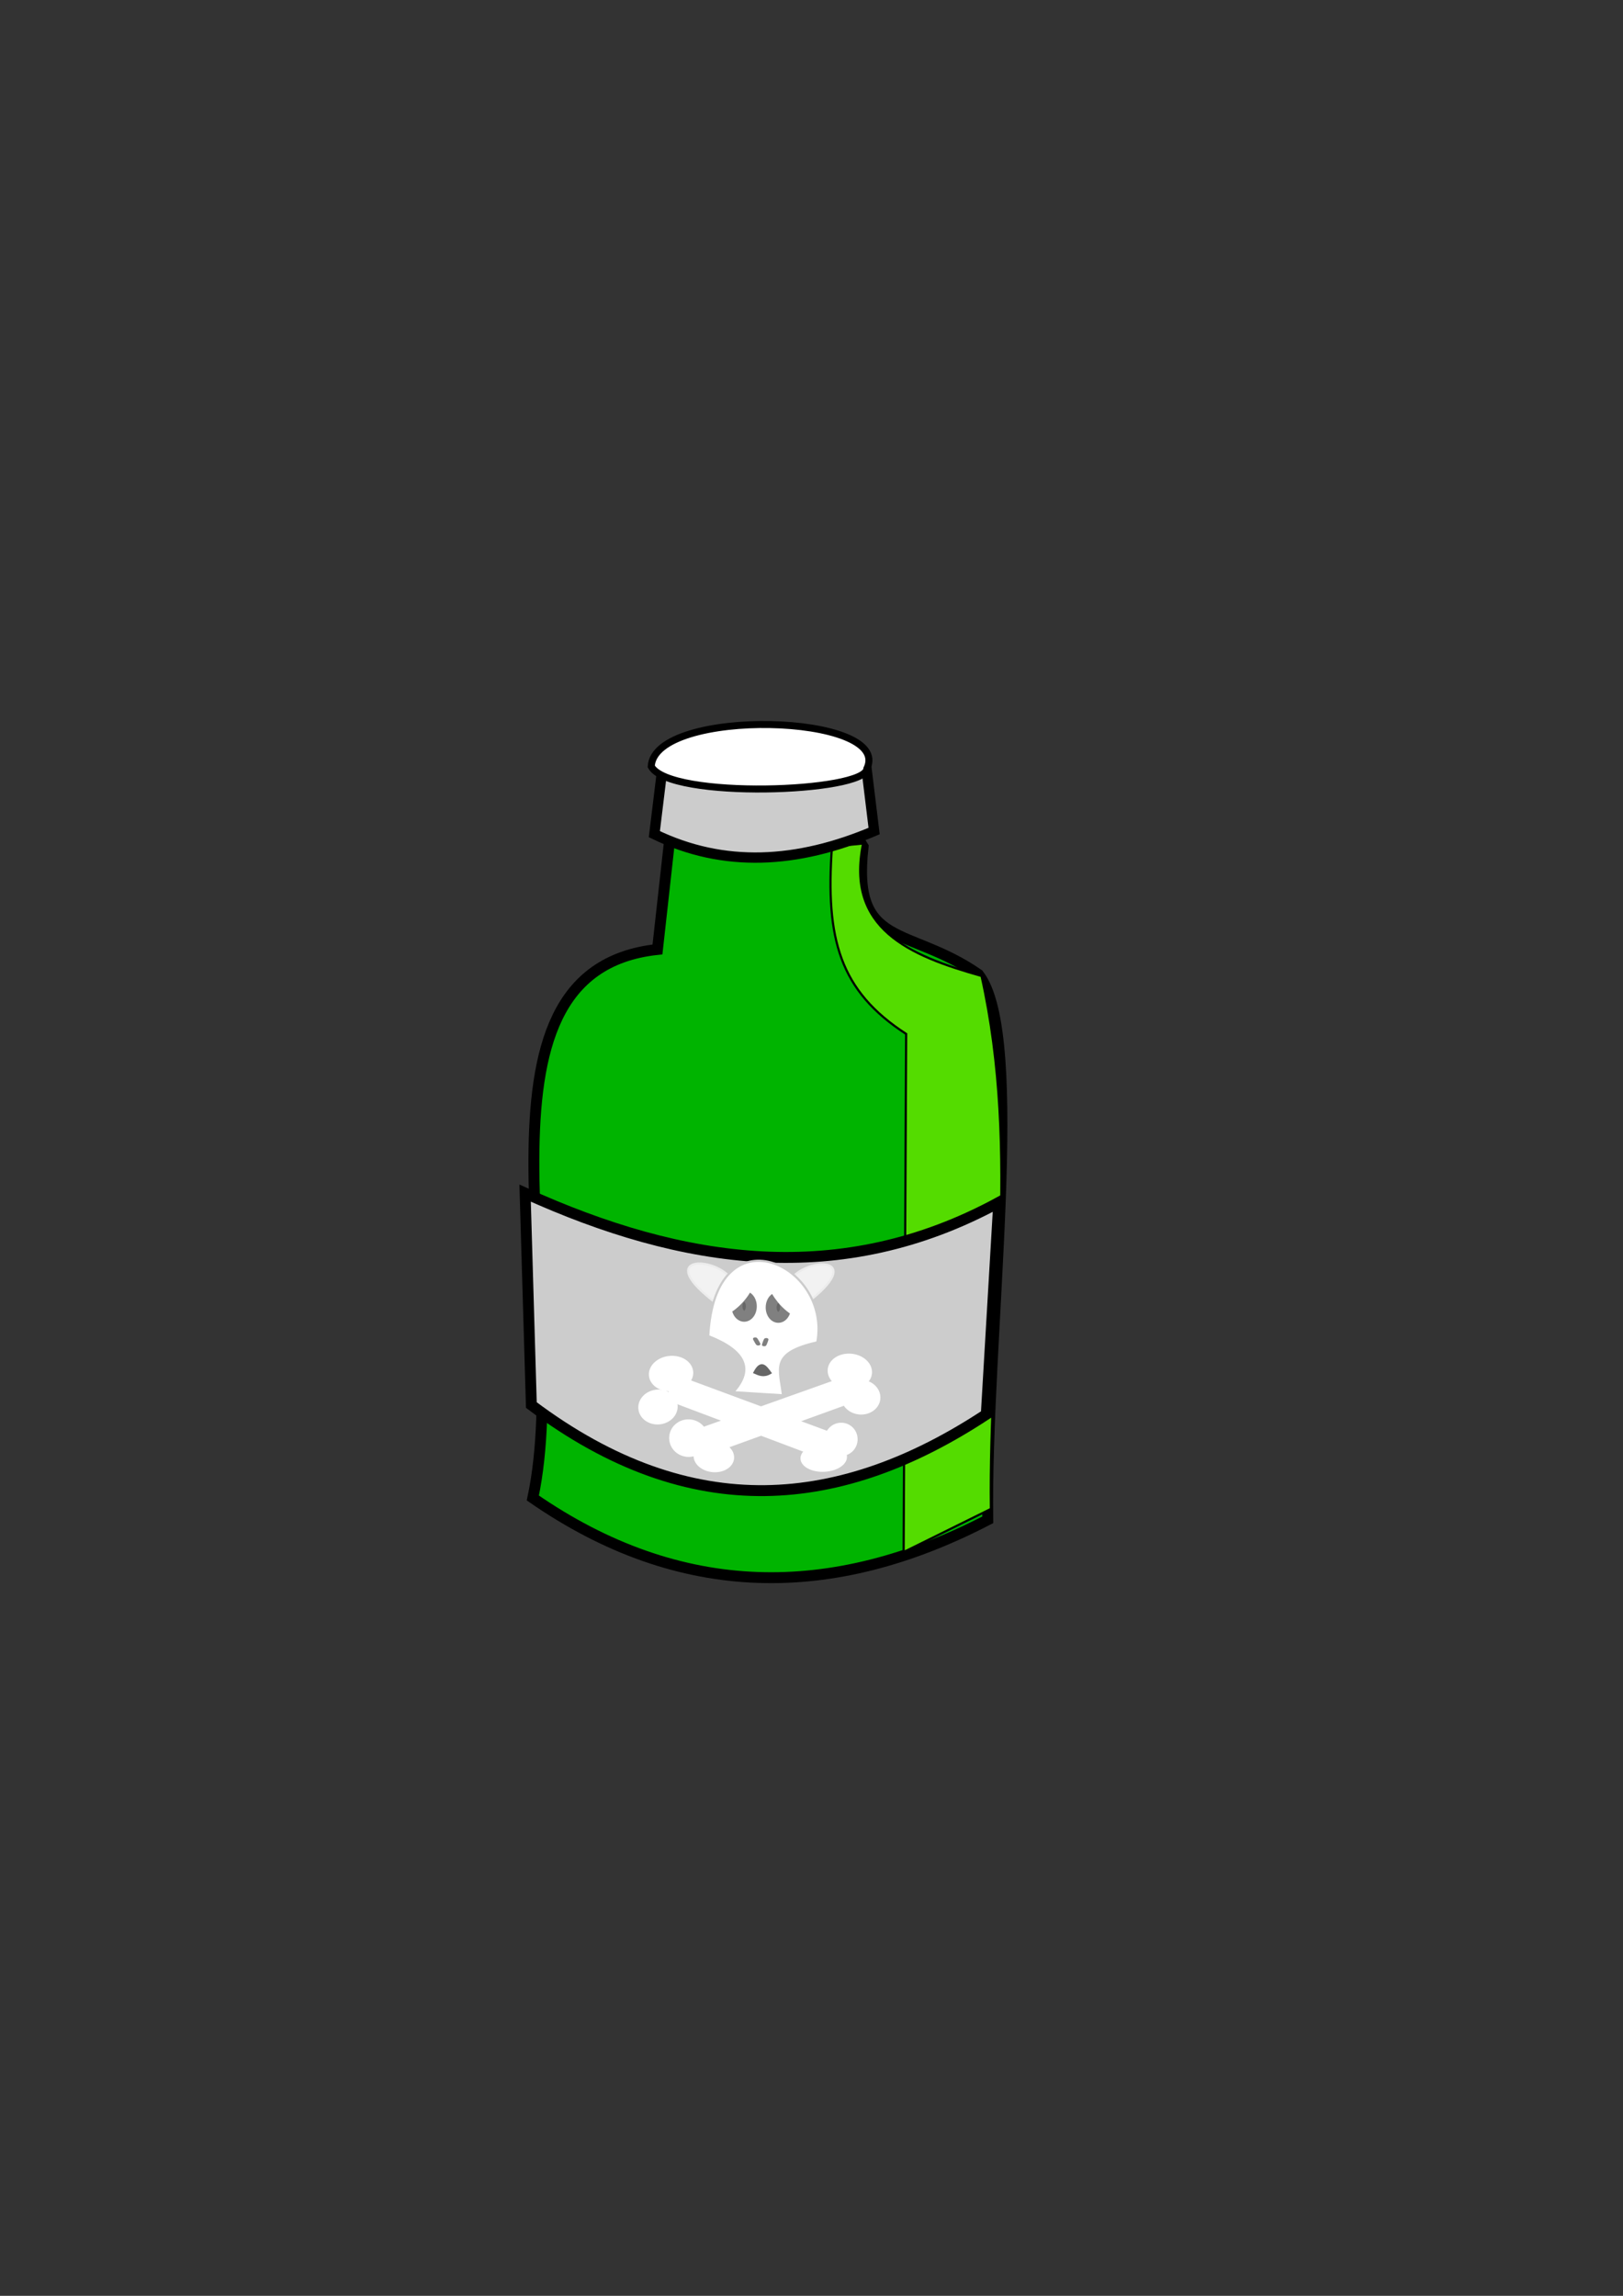 <?xml version="1.0" encoding="UTF-8" standalone="no"?>
<!-- Created with Inkscape (http://www.inkscape.org/) -->

<svg
   xmlns:dc="http://purl.org/dc/elements/1.1/"
   xmlns:cc="http://creativecommons.org/ns#"
   xmlns:rdf="http://www.w3.org/1999/02/22-rdf-syntax-ns#"
   xmlns:svg="http://www.w3.org/2000/svg"
   xmlns="http://www.w3.org/2000/svg"
   xmlns:sodipodi="http://sodipodi.sourceforge.net/DTD/sodipodi-0.dtd"
   xmlns:inkscape="http://www.inkscape.org/namespaces/inkscape"
   width="744.094"
   height="1052.362"
   id="svg3063"
   version="1.1"
   inkscape:version="0.48.2 r9819"
   sodipodi:docname="New document 1">
  <rect width="100%" height="100%" fill="#333333" stroke="none"/>
  <defs
     id="defs3065" />
  <sodipodi:namedview
     id="base"
     pagecolor="#ffffff"
     bordercolor="#666666"
     borderopacity="1.0"
     inkscape:pageopacity="0.0"
     inkscape:pageshadow="2"
     inkscape:zoom="0.53491733"
     inkscape:cx="533.42531"
     inkscape:cy="524.20253"
     inkscape:document-units="px"
     inkscape:current-layer="layer1"
     showgrid="false"
     inkscape:window-width="1271"
     inkscape:window-height="870"
     inkscape:window-x="211"
     inkscape:window-y="29"
     inkscape:window-maximized="0" />
  <g
     inkscape:label="Layer 1"
     inkscape:groupmode="layer"
     id="layer1">
    <path
       style="fill:none;stroke:#000000;stroke-width:5;stroke-linecap:butt;stroke-linejoin:miter;stroke-opacity:1;stroke-miterlimit:4;stroke-dasharray:none"
       d="M 302.857,343.791 z"
       id="path3922"
       inkscape:connector-curvature="0" />
    <path
       style="fill:#00b400;stroke:#000000;stroke-width:5;stroke-linecap:butt;stroke-linejoin:miter;stroke-miterlimit:4;stroke-opacity:1;stroke-dasharray:none"
       d="m 301.429,435.219 c -93.824,10.056 -38.22,162.727 -57.143,251.429 67.55,46.766 137.213,47.02 208.571,10 -1.142,-84.096 17.847,-221.878 -4.286,-250 -32.292,-22.42 -58.259,-11.422 -52.857,-58.571 -27.782,-46.719 -56.986,-56.467 -88.571,-4.286 z"
       id="path3152"
       inkscape:connector-curvature="0"
       sodipodi:nodetypes="ccccccc" />
    <path
       style="fill:#54dc00;stroke:#000000;stroke-width:0.994px;stroke-linecap:butt;stroke-linejoin:miter;stroke-opacity:1"
       d="m 381.429,388.06 c -3.021,42.401 3.538,66.12 34.016,85.882 l -1.159,237.492 40,-19.77 C 453.239,610.232 468.264,528.8 450,447.369 416.785,437.998 387.669,425.681 395.714,386.648 z"
       id="path3928"
       inkscape:connector-curvature="0"
       sodipodi:nodetypes="ccccccc" />
    <path
       style="fill:#cccccc;stroke:#000000;stroke-width:4.724;stroke-linecap:butt;stroke-linejoin:miter;stroke-miterlimit:4;stroke-opacity:1;stroke-dasharray:none"
       d="M 303.826,350.934 300,382.362 c 31.804,15.471 65.547,13.563 100.751,-1.429 l -3.826,-31.429 z"
       id="path3926"
       inkscape:connector-curvature="0"
       sodipodi:nodetypes="ccccc" />
    <path
       style="fill:#cccccc;stroke:#000000;stroke-width:5;stroke-linecap:butt;stroke-linejoin:miter;stroke-miterlimit:4;stroke-opacity:1;stroke-dasharray:none"
       d="m 240.75,546.908 c 72.381,32.838 144.762,43.574 217.143,4.286 l -5.714,97.143 c -66.066,43.525 -134.9,51.066 -208.571,-4.286 z"
       id="path3930"
       inkscape:connector-curvature="0"
       sodipodi:nodetypes="ccccc" />
    <path
       style="fill:#ffffff;stroke:#000000;stroke-width:3.218;stroke-linecap:butt;stroke-linejoin:miter;stroke-miterlimit:4;stroke-opacity:1;stroke-dasharray:none"
       d="m 298.571,351.316 c 1.5,-27.219 111.082,-24.301 98.855,1.046 -0.472,10.908 -90.5,14.21 -98.855,-1.046 z"
       id="path3924"
       inkscape:connector-curvature="0"
       sodipodi:nodetypes="ccc" />
    <path
       style="fill:#ffffff;stroke:#ffffff;stroke-width:0.931px;stroke-linecap:butt;stroke-linejoin:miter;stroke-opacity:1"
       d="m 311.177,631.183 70.67,26.162 -6.998,10.055 -69.684,-26.253 z"
       id="path3936"
       inkscape:connector-curvature="0" />
    <path
       sodipodi:type="arc"
       style="fill:#ffffff;fill-opacity:1;fill-rule:nonzero;stroke:#ffffff;stroke-width:5;stroke-linecap:round;stroke-linejoin:round;stroke-miterlimit:4;stroke-opacity:1;stroke-dasharray:none;stroke-dashoffset:0"
       id="path3938"
       sodipodi:cx="308.34906"
       sodipodi:cy="621.2796"
       sodipodi:rx="9.3439112"
       sodipodi:ry="7.8286824"
       d="m 317.693,621.28 a 9.344,7.829 0 1 1 -18.688,0 9.344,7.829 0 1 1 18.688,0 z"
       transform="matrix(0.856,-0.081,0.074,0.784,-2.262,167.533)" />
    <path
       sodipodi:type="arc"
       style="fill:#ffffff;fill-opacity:1;fill-rule:nonzero;stroke:#ffffff;stroke-width:5;stroke-linecap:round;stroke-linejoin:round;stroke-miterlimit:4;stroke-opacity:1;stroke-dasharray:none;stroke-dashoffset:0"
       id="path3940"
       sodipodi:cx="293.19678"
       sodipodi:cy="636.93695"
       sodipodi:rx="8.8388348"
       sodipodi:ry="7.8286824"
       d="m 302.036,636.937 a 8.839,7.829 0 1 1 -17.678,0 8.839,7.829 0 1 1 17.678,0 z"
       transform="matrix(0.793,-0.075,0.072,0.77,23.299,176.5)" />
    <path
       sodipodi:type="arc"
       style="fill:#ffffff;fill-opacity:1;fill-rule:nonzero;stroke:#ffffff;stroke-width:5;stroke-linecap:round;stroke-linejoin:round;stroke-miterlimit:4;stroke-opacity:1;stroke-dasharray:none;stroke-dashoffset:0"
       id="path3942"
       sodipodi:cx="383.10034"
       sodipodi:cy="661.1806"
       sodipodi:rx="7.8286824"
       sodipodi:ry="8.3337584"
       d="m 390.929,661.181 a 7.829,8.334 0 1 1 -15.657,0 7.829,8.334 0 1 1 15.657,0 z"
       transform="matrix(0.729,-0.071,0.063,0.695,64.684,227.465)" />
    <path
       sodipodi:type="arc"
       style="fill:#ffffff;fill-opacity:1;fill-rule:nonzero;stroke:#ffffff;stroke-width:5;stroke-linecap:round;stroke-linejoin:round;stroke-miterlimit:4;stroke-opacity:1;stroke-dasharray:none;stroke-dashoffset:0"
       id="path3944"
       sodipodi:cx="366.43283"
       sodipodi:cy="671.53467"
       sodipodi:rx="8.3337584"
       sodipodi:ry="6.5659914"
       d="m 374.767,671.535 a 8.334,6.566 0 1 1 -16.668,0 8.334,6.566 0 1 1 16.668,0 z"
       transform="matrix(0.981,-0.073,0.085,0.711,-38.894,217.452)" />
    <path
       sodipodi:nodetypes="ccc"
       inkscape:connector-curvature="0"
       id="path3968"
       d="m 363.705,585.041 c 9.236,-9.16 32.811,-8.007 6.071,12.321 z"
       style="fill:#f2f2f2;stroke:#ececec;stroke-width:1px;stroke-linecap:butt;stroke-linejoin:miter;stroke-opacity:1" />
    <path
       style="fill:#f2f2f2;stroke:#ececec;stroke-width:1px;stroke-linecap:butt;stroke-linejoin:miter;stroke-opacity:1"
       d="m 333.929,584.684 c -9.236,-9.16 -32.811,-8.007 -6.071,12.321 z"
       id="path3964"
       inkscape:connector-curvature="0"
       sodipodi:nodetypes="ccc" />
    <path
       style="fill:#ffffff;stroke:#cccccc;stroke-width:1px;stroke-linecap:butt;stroke-linejoin:miter;stroke-opacity:1"
       d="m 336.133,638.163 22.857,1.429 c -1.419,-12.385 -6.1,-19.329 15.714,-24.286 6.674,-35.711 -46.959,-61.004 -50,-2.857 17.143,6.667 20.952,15.238 11.429,25.714 z"
       id="path3932"
       inkscape:connector-curvature="0"
       sodipodi:nodetypes="ccccc" />
    <path
       inkscape:connector-curvature="0"
       id="path3946"
       d="m 390.914,630.182 -73.447,26.149 7.273,10.05 72.422,-26.24 z"
       style="fill:#ffffff;stroke:#ffffff;stroke-width:0.948px;stroke-linecap:butt;stroke-linejoin:miter;stroke-opacity:1" />
    <path
       transform="matrix(-0.856,-0.081,-0.074,0.784,699.549,166.523)"
       d="m 317.693,621.28 a 9.344,7.829 0 1 1 -18.688,0 9.344,7.829 0 1 1 18.688,0 z"
       sodipodi:ry="7.8286824"
       sodipodi:rx="9.3439112"
       sodipodi:cy="621.2796"
       sodipodi:cx="308.34906"
       id="path3948"
       style="fill:#ffffff;fill-opacity:1;fill-rule:nonzero;stroke:#ffffff;stroke-width:5;stroke-linecap:round;stroke-linejoin:round;stroke-miterlimit:4;stroke-opacity:1;stroke-dasharray:none;stroke-dashoffset:0"
       sodipodi:type="arc" />
    <path
       transform="matrix(-0.793,-0.075,-0.072,0.77,672.977,171.954)"
       d="m 302.036,636.937 a 8.839,7.829 0 1 1 -17.678,0 8.839,7.829 0 1 1 17.678,0 z"
       sodipodi:ry="7.8286824"
       sodipodi:rx="8.8388348"
       sodipodi:cy="636.93695"
       sodipodi:cx="293.19678"
       id="path3950"
       style="fill:#ffffff;fill-opacity:1;fill-rule:nonzero;stroke:#ffffff;stroke-width:5;stroke-linecap:round;stroke-linejoin:round;stroke-miterlimit:4;stroke-opacity:1;stroke-dasharray:none;stroke-dashoffset:0"
       sodipodi:type="arc" />
    <path
       transform="matrix(-0.856,-0.081,-0.074,0.784,692.548,171.883)"
       d="m 390.929,661.181 a 7.829,8.334 0 1 1 -15.657,0 7.829,8.334 0 1 1 15.657,0 z"
       sodipodi:ry="8.3337584"
       sodipodi:rx="7.8286824"
       sodipodi:cy="661.1806"
       sodipodi:cx="383.10034"
       id="path3952"
       style="fill:#ffffff;fill-opacity:1;fill-rule:nonzero;stroke:#ffffff;stroke-width:5;stroke-linecap:round;stroke-linejoin:round;stroke-miterlimit:4;stroke-opacity:1;stroke-dasharray:none;stroke-dashoffset:0"
       sodipodi:type="arc" />
    <path
       transform="matrix(-0.856,-0.081,-0.074,0.784,690.638,170.889)"
       d="m 374.767,671.535 a 8.334,6.566 0 1 1 -16.668,0 8.334,6.566 0 1 1 16.668,0 z"
       sodipodi:ry="6.5659914"
       sodipodi:rx="8.3337584"
       sodipodi:cy="671.53467"
       sodipodi:cx="366.43283"
       id="path3954"
       style="fill:#ffffff;fill-opacity:1;fill-rule:nonzero;stroke:#ffffff;stroke-width:5;stroke-linecap:round;stroke-linejoin:round;stroke-miterlimit:4;stroke-opacity:1;stroke-dasharray:none;stroke-dashoffset:0"
       sodipodi:type="arc" />
    <path
       sodipodi:type="arc"
       style="fill:#666666;fill-opacity:1;fill-rule:nonzero;stroke:#808080;stroke-width:5;stroke-linecap:round;stroke-linejoin:round;stroke-miterlimit:4;stroke-opacity:1;stroke-dasharray:none;stroke-dashoffset:0"
       id="path3956"
       sodipodi:cx="341.17902"
       sodipodi:cy="598.80371"
       sodipodi:rx="3.2829957"
       sodipodi:ry="4.5456862"
       d="m 344.462,598.804 a 3.283,4.546 0 1 1 -6.566,0 3.283,4.546 0 1 1 6.566,0 z" />
    <path
       d="m 344.462,598.804 a 3.283,4.546 0 1 1 -6.566,0 3.283,4.546 0 1 1 6.566,0 z"
       sodipodi:ry="4.5456862"
       sodipodi:rx="3.2829957"
       sodipodi:cy="598.80371"
       sodipodi:cx="341.17902"
       id="path3958"
       style="fill:#666666;fill-opacity:1;fill-rule:nonzero;stroke:#808080;stroke-width:5;stroke-linecap:round;stroke-linejoin:round;stroke-miterlimit:4;stroke-opacity:1;stroke-dasharray:none;stroke-dashoffset:0"
       sodipodi:type="arc"
       transform="translate(15.657,0.505)" />
    <path
       sodipodi:type="arc"
       style="fill:#666666;fill-opacity:1;fill-rule:nonzero;stroke:#808080;stroke-width:2;stroke-linecap:round;stroke-linejoin:round;stroke-miterlimit:4;stroke-opacity:1;stroke-dasharray:none;stroke-dashoffset:0"
       id="path3960"
       sodipodi:cx="344.19644"
       sodipodi:cy="614.23718"
       sodipodi:rx="0.089285716"
       sodipodi:ry="2.0535715"
       d="m 344.286,614.237 a 0.089,2.054 0 1 1 -0.179,0 0.089,2.054 0 1 1 0.179,0 z"
       transform="matrix(0.94,-0.214,0.34,0.592,-185.464,324.931)" />
    <path
       d="m 344.286,614.237 a 0.089,2.054 0 1 1 -0.179,0 0.089,2.054 0 1 1 0.179,0 z"
       sodipodi:ry="2.0535715"
       sodipodi:rx="0.089285716"
       sodipodi:cy="614.23718"
       sodipodi:cx="344.19644"
       id="path3962"
       style="fill:#666666;fill-opacity:1;fill-rule:nonzero;stroke:#808080;stroke-width:2;stroke-linecap:round;stroke-linejoin:round;stroke-miterlimit:4;stroke-opacity:1;stroke-dasharray:none;stroke-dashoffset:0"
       sodipodi:type="arc"
       transform="matrix(0.973,0.144,-0.231,0.608,157.805,192.201)" />
    <path
       style="fill:#666666;stroke:#666666;stroke-width:1px;stroke-linecap:butt;stroke-linejoin:miter;stroke-opacity:1"
       d="m 345.893,629.148 c 3.065,-5.878 5.184,-2.756 7.321,0.179 -3.07,1.828 -5.178,0.771 -7.321,-0.179 z"
       id="path3972"
       inkscape:connector-curvature="0"
       sodipodi:nodetypes="ccc" />
    <path
       style="fill:#ffffff;stroke:#ffffff;stroke-width:1px;stroke-linecap:butt;stroke-linejoin:miter;stroke-opacity:1"
       d="m 345,589.505 c -9.718,-0.533 -13.613,4.227 -12.857,13.214 5.785,-2.906 9.928,-7.453 12.857,-13.214 z"
       id="path3974"
       inkscape:connector-curvature="0"
       sodipodi:nodetypes="ccc" />
    <path
       sodipodi:nodetypes="ccc"
       inkscape:connector-curvature="0"
       id="path3976"
       d="m 353.123,590.576 c 9.718,-0.533 13.613,4.227 12.857,13.214 -5.785,-2.906 -9.928,-7.453 -12.857,-13.214 z"
       style="fill:#ffffff;stroke:#ffffff;stroke-width:1px;stroke-linecap:butt;stroke-linejoin:miter;stroke-opacity:1" />
  </g>
</svg>
